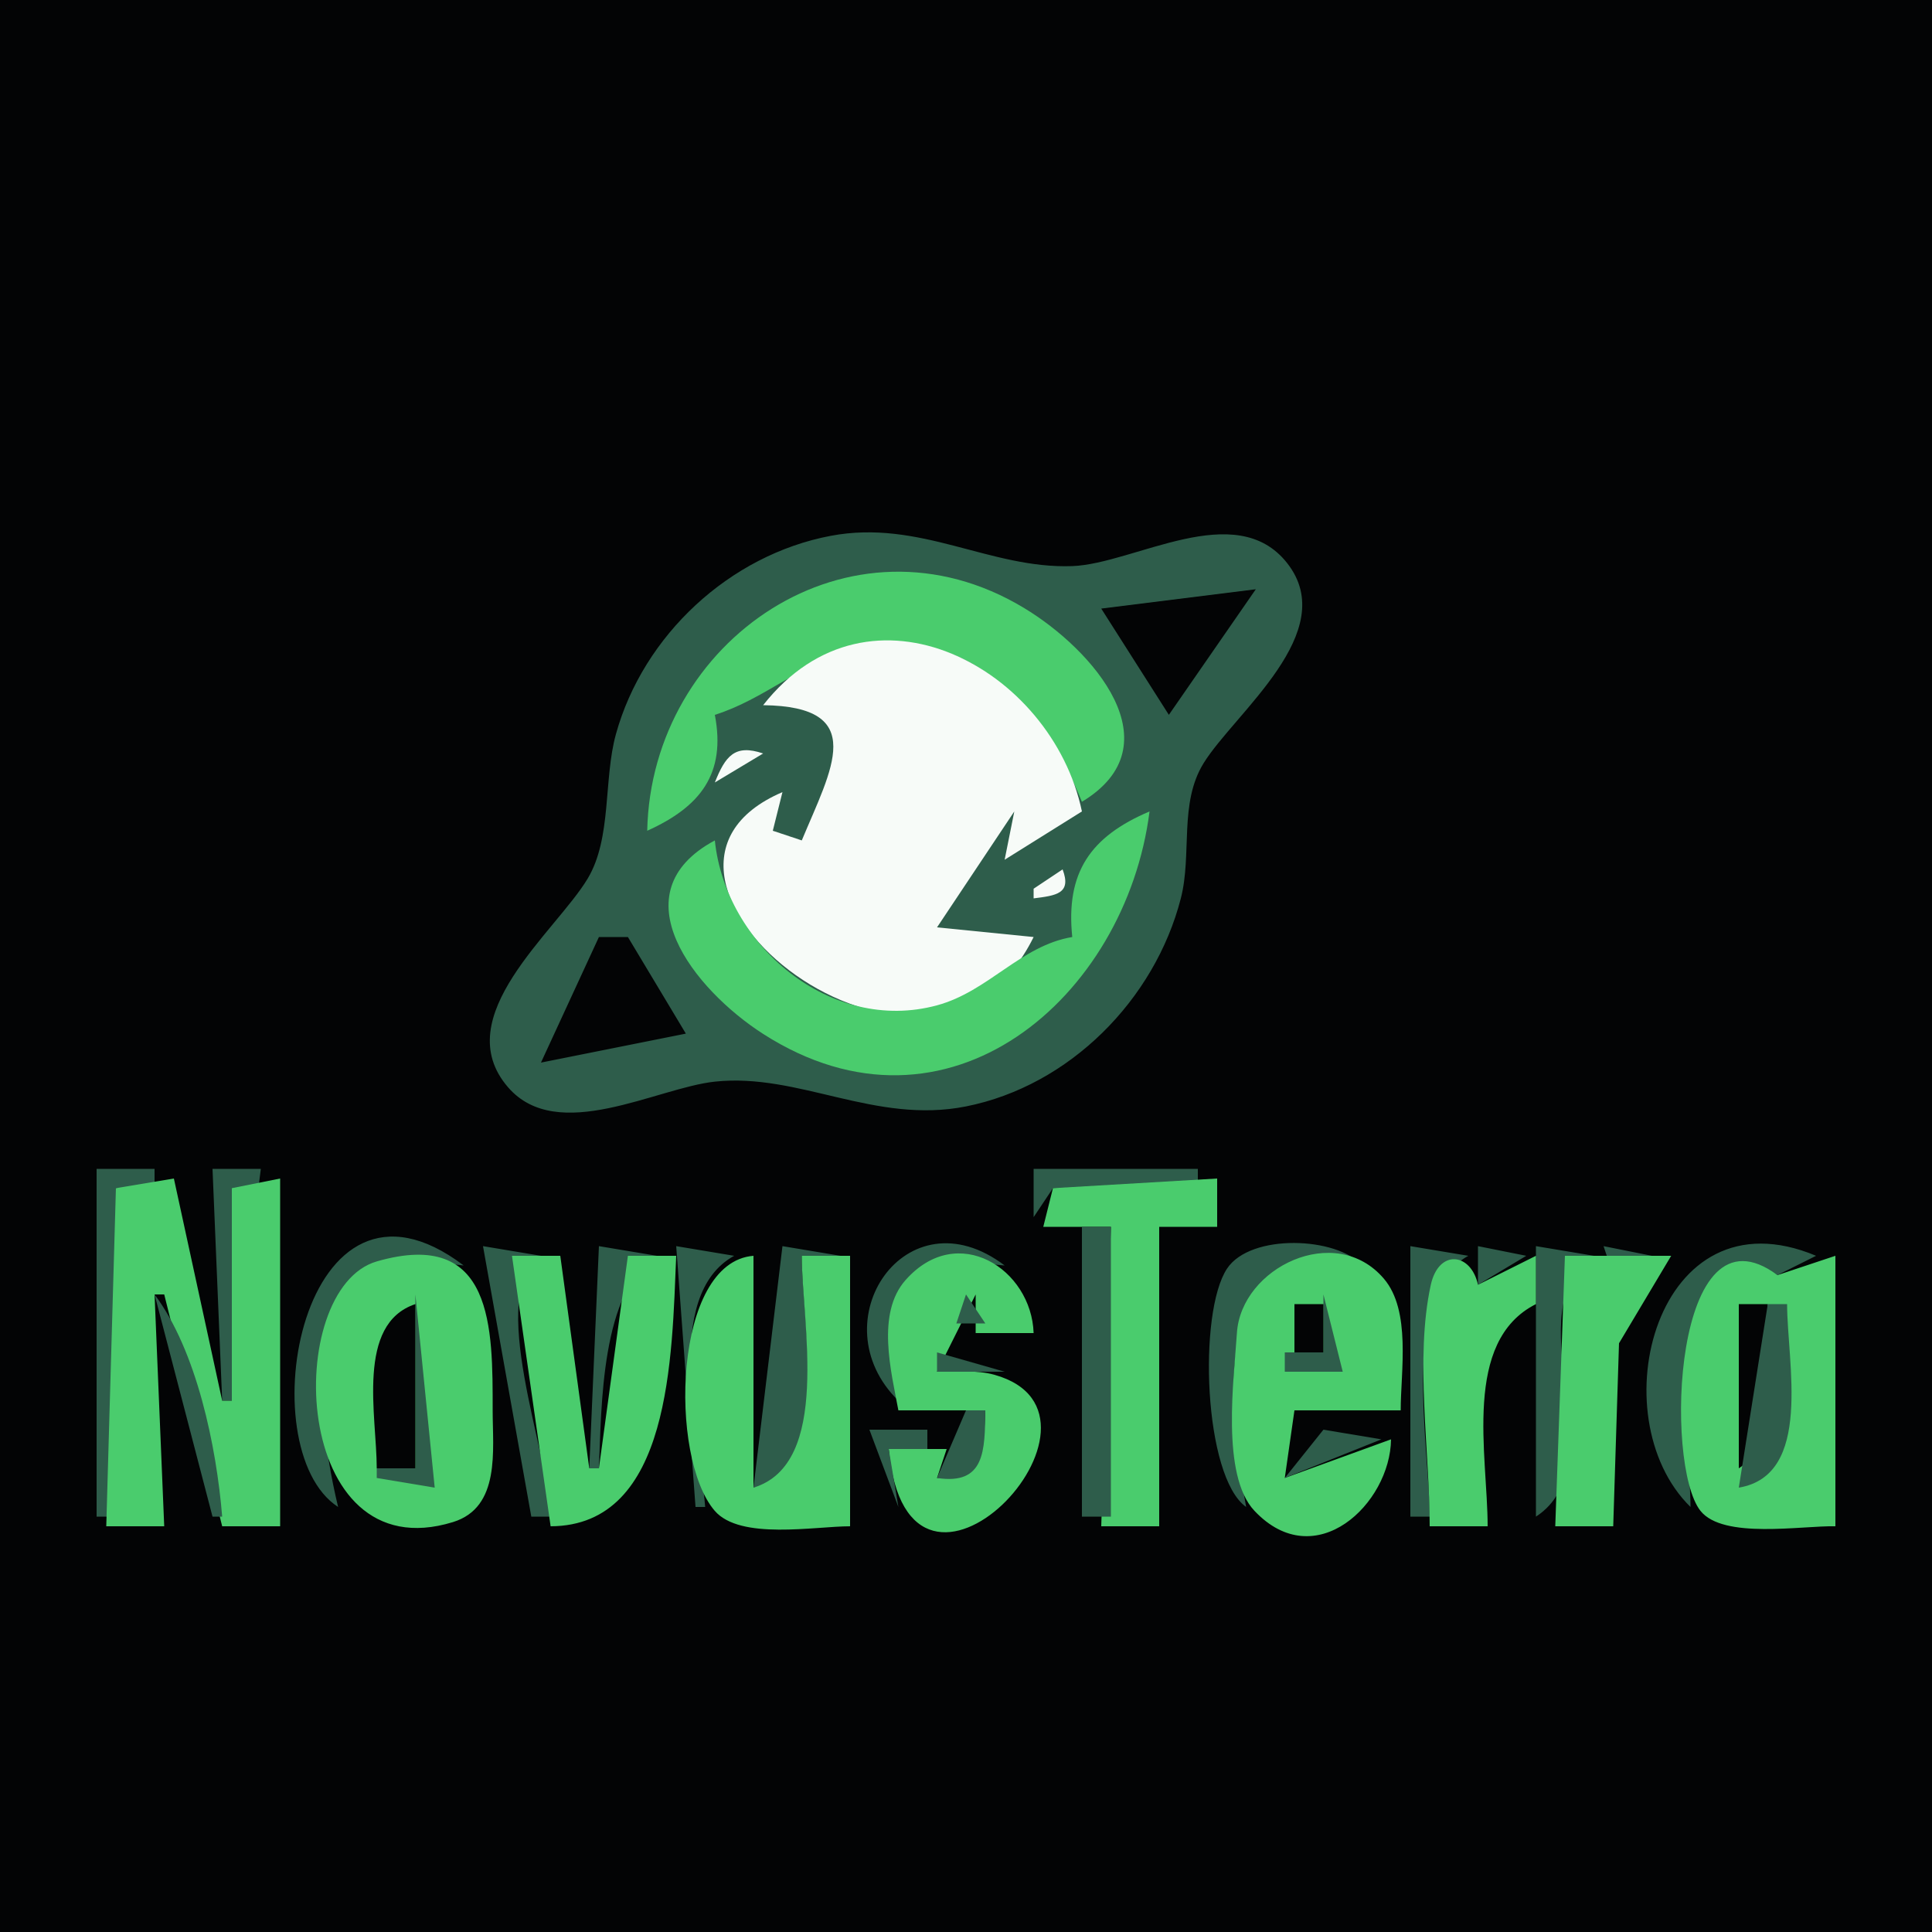 <?xml version="1.0" standalone="yes"?>
<svg xmlns="http://www.w3.org/2000/svg" width="200" height="200">
<path style="fill:#030405; stroke:none;" d="M0 0L0 200L200 200L200 0L0 0z"/>
<path style="fill:#2e5d4b; stroke:none;" d="M86 55.468C75.527 57.447 66.594 65.76 63.76 76C62.458 80.704 63.353 86.744 60.837 90.95C57.559 96.431 46.269 105.272 52.603 112.566C57.733 118.472 67.965 112.617 74 111.97C82.695 111.038 90.576 116.411 100 114.536C110.707 112.406 119.535 103.503 122.239 93C123.419 88.416 122.028 83.152 124.6 79C127.834 73.778 138.833 65.415 133.254 58.303C127.928 51.514 117.416 58.371 111 58.603C102.463 58.912 95.228 53.724 86 55.468z"/>
<path style="fill:#4acc6d; stroke:none;" d="M67 86C72.513 83.515 75.17 80.09 74 74C79.037 72.424 82.969 68.694 88 67.319C99.878 64.074 107.996 73.094 112 83C121.731 77.136 113.196 67.27 105.996 62.931C88.02 52.095 67.409 66.274 67 86z"/>
<path style="fill:#030405; stroke:none;" d="M114 63L121 74L130 61L114 63z"/>
<path style="fill:#f7fbf8; stroke:none;" d="M79 73C89.977 73.13 86.066 79.625 83 87L80 86L81 82C60.832 90.641 96.222 118.911 107 97L97 96L105 84L104 89L112 84C108.895 69.195 90.082 58.89 79 73M74 81L79 78C76.053 76.997 75.087 78.278 74 81z"/>
<path style="fill:#4acc6d; stroke:none;" d="M76 79L77 80L76 79M86 79L87 80L86 79M80 81L81 82L80 81M77 83L78 84L77 83M80 83L81 84L80 83M76 84L77 85L76 84M111 97C105.651 97.892 102.328 102.628 97 104.071C85.947 107.065 75.111 97.789 74 87C63.867 92.437 71.865 102.452 79 107.03C98.109 119.291 116.556 103.234 119 84C112.852 86.612 110.312 90.338 111 97M80 85L81 86L80 85M109 85L110 86L109 85M82 86L83 87L82 86M100 87L101 88L100 87M105 88L106 89L105 88M99 89L100 90L99 89M109 90L110 91L109 90z"/>
<path style="fill:#f7fbf8; stroke:none;" d="M110 90L107 92L107 93C109.348 92.706 110.951 92.507 110 90z"/>
<path style="fill:#4acc6d; stroke:none;" d="M97 94L98 95L97 94z"/>
<path style="fill:#030405; stroke:none;" d="M62 97L56 110L71 107L65 97L62 97z"/>
<path style="fill:#2e5d4b; stroke:none;" d="M10 121L10 157L12 157L12 123L16 123L16 121L10 121M22 121L23 145L24 145L27 121L22 121M107 121L107 126L109 123L124 123L124 121L107 121z"/>
<path style="fill:#4acc6d; stroke:none;" d="M12 123L11 158L17 158L16 134L17 134L23 158L29 158L29 122L24 123L24 145L23 145L18 122L12 123M109 123L108 127L115 127L114 158L120 158L120 127L126 127L126 122L109 123z"/>
<path style="fill:#2e5d4b; stroke:none;" d="M112 127L112 157L115 157L115 127L112 127M35 156C31.989 143.352 31.949 129.016 48 131C31.193 118.267 25.672 149.953 35 156M50 129L55 157L57 157C56.867 150.566 50.212 133.863 56 130L50 129M62 129L61 152L62 152C62.272 145.673 62.175 133.564 68 130L62 129M70 129L72 156L73 156C72.434 148.823 68.494 134.139 76 130L70 129M81 129L78 154C86.274 152.619 83 136.562 83 130L87 130L81 129M93 145C91.245 135.543 93.592 129.908 104 131C93.8 123.273 84.678 136.851 93 145M129 156C126.937 144.888 125.169 128.389 141 131C138.411 128.037 129.474 127.652 127.028 131.318C124.002 135.853 124.601 152.892 129 156M146 129L146 157L148 157C148 149.768 144.874 133.929 152 130L146 129M153 129L153 133L158 130L153 129M159 129L159 157C167.386 151.563 156.614 135.437 165 130L159 129M166 129L167 132L171 130L166 129M175 156C175 150.087 171.903 125.213 184 132L188 130C171.43 123.047 165.452 146.65 175 156z"/>
<path style="fill:#4acc6d; stroke:none;" d="M39.019 130.576C29.231 133.389 30.089 162.741 46.891 157.566C51.838 156.043 50.998 150.108 51 146C51.003 137.513 51.125 127.097 39.019 130.576M53 130L57 158C69.484 157.956 69.553 140.398 70 130L65 130L62 152L61 152L58 130L53 130M88 158L88 130L83 130C83 136.895 86.098 151.542 78 154L78 130C69.682 130.648 69.21 150.85 73.988 156.397C76.627 159.459 84.35 158 88 158M93 146L102 146C101.867 150.09 101.504 152.792 97 153L98 150L92 150C93.96 171.527 117.701 146.456 102.946 142.318C101.08 141.795 98.914 142.007 97 142L101 134L101 138L107 138C106.785 131.39 99.137 126.419 93.742 132.514C90.685 135.968 92.253 141.975 93 146M144 149L133 153L134 146L145 146C145 141.943 146.098 135.698 143.258 132.368C138.233 126.477 128.471 131.217 128.044 138.001C127.748 142.692 126.369 152.695 129.858 156.397C136.169 163.09 143.921 155.661 144 149M148 158L154 158C154 150.634 151.349 138.859 159 135L159 130L153 133C152.289 129.681 148.933 129.257 148.111 133.028C146.455 140.625 148 150.213 148 158M162 130L161 158L167 158L167.599 139.054L173 130L162 130M190 158L190 130L184 132C173.205 123.967 172.255 151.635 176.028 156.397C178.384 159.37 186.519 157.919 190 158z"/>
<path style="fill:#01ff01; stroke:none;" d="M143 131L144 132L143 131z"/>
<path style="fill:#2e5d4b; stroke:none;" d="M58 132L59 133L58 132M16 134L22 157L23 157C22.411 149.785 20.376 139.85 16 134M43 134L43 152L39 152L39 153L45 154L43 134M100 134L99 137L102 137L100 134M137 134L137 140L133 140L133 142L139 142L137 134z"/>
<path style="fill:#030405; stroke:none;" d="M39 152L43 152L43 135C36.824 137.05 39 146.611 39 152M134 135L134 140L137 140L137 135L134 135M180 135L180 152C184.86 148.849 183 140.231 183 135L180 135z"/>
<path style="fill:#2e5d4b; stroke:none;" d="M183 135L180 154C187.701 152.715 185 141.05 185 135L183 135M97 140L97 142L104 142L97 140M100 146L97 153C101.971 153.76 101.951 150.175 102 146L100 146M90 148L93 156L92 150L96 150L96 148L90 148M137 148L133 153L143 149L137 148z"/>
<path style="fill:#01ff01; stroke:none;" d="M66 151L67 152L66 151z"/>
</svg>
